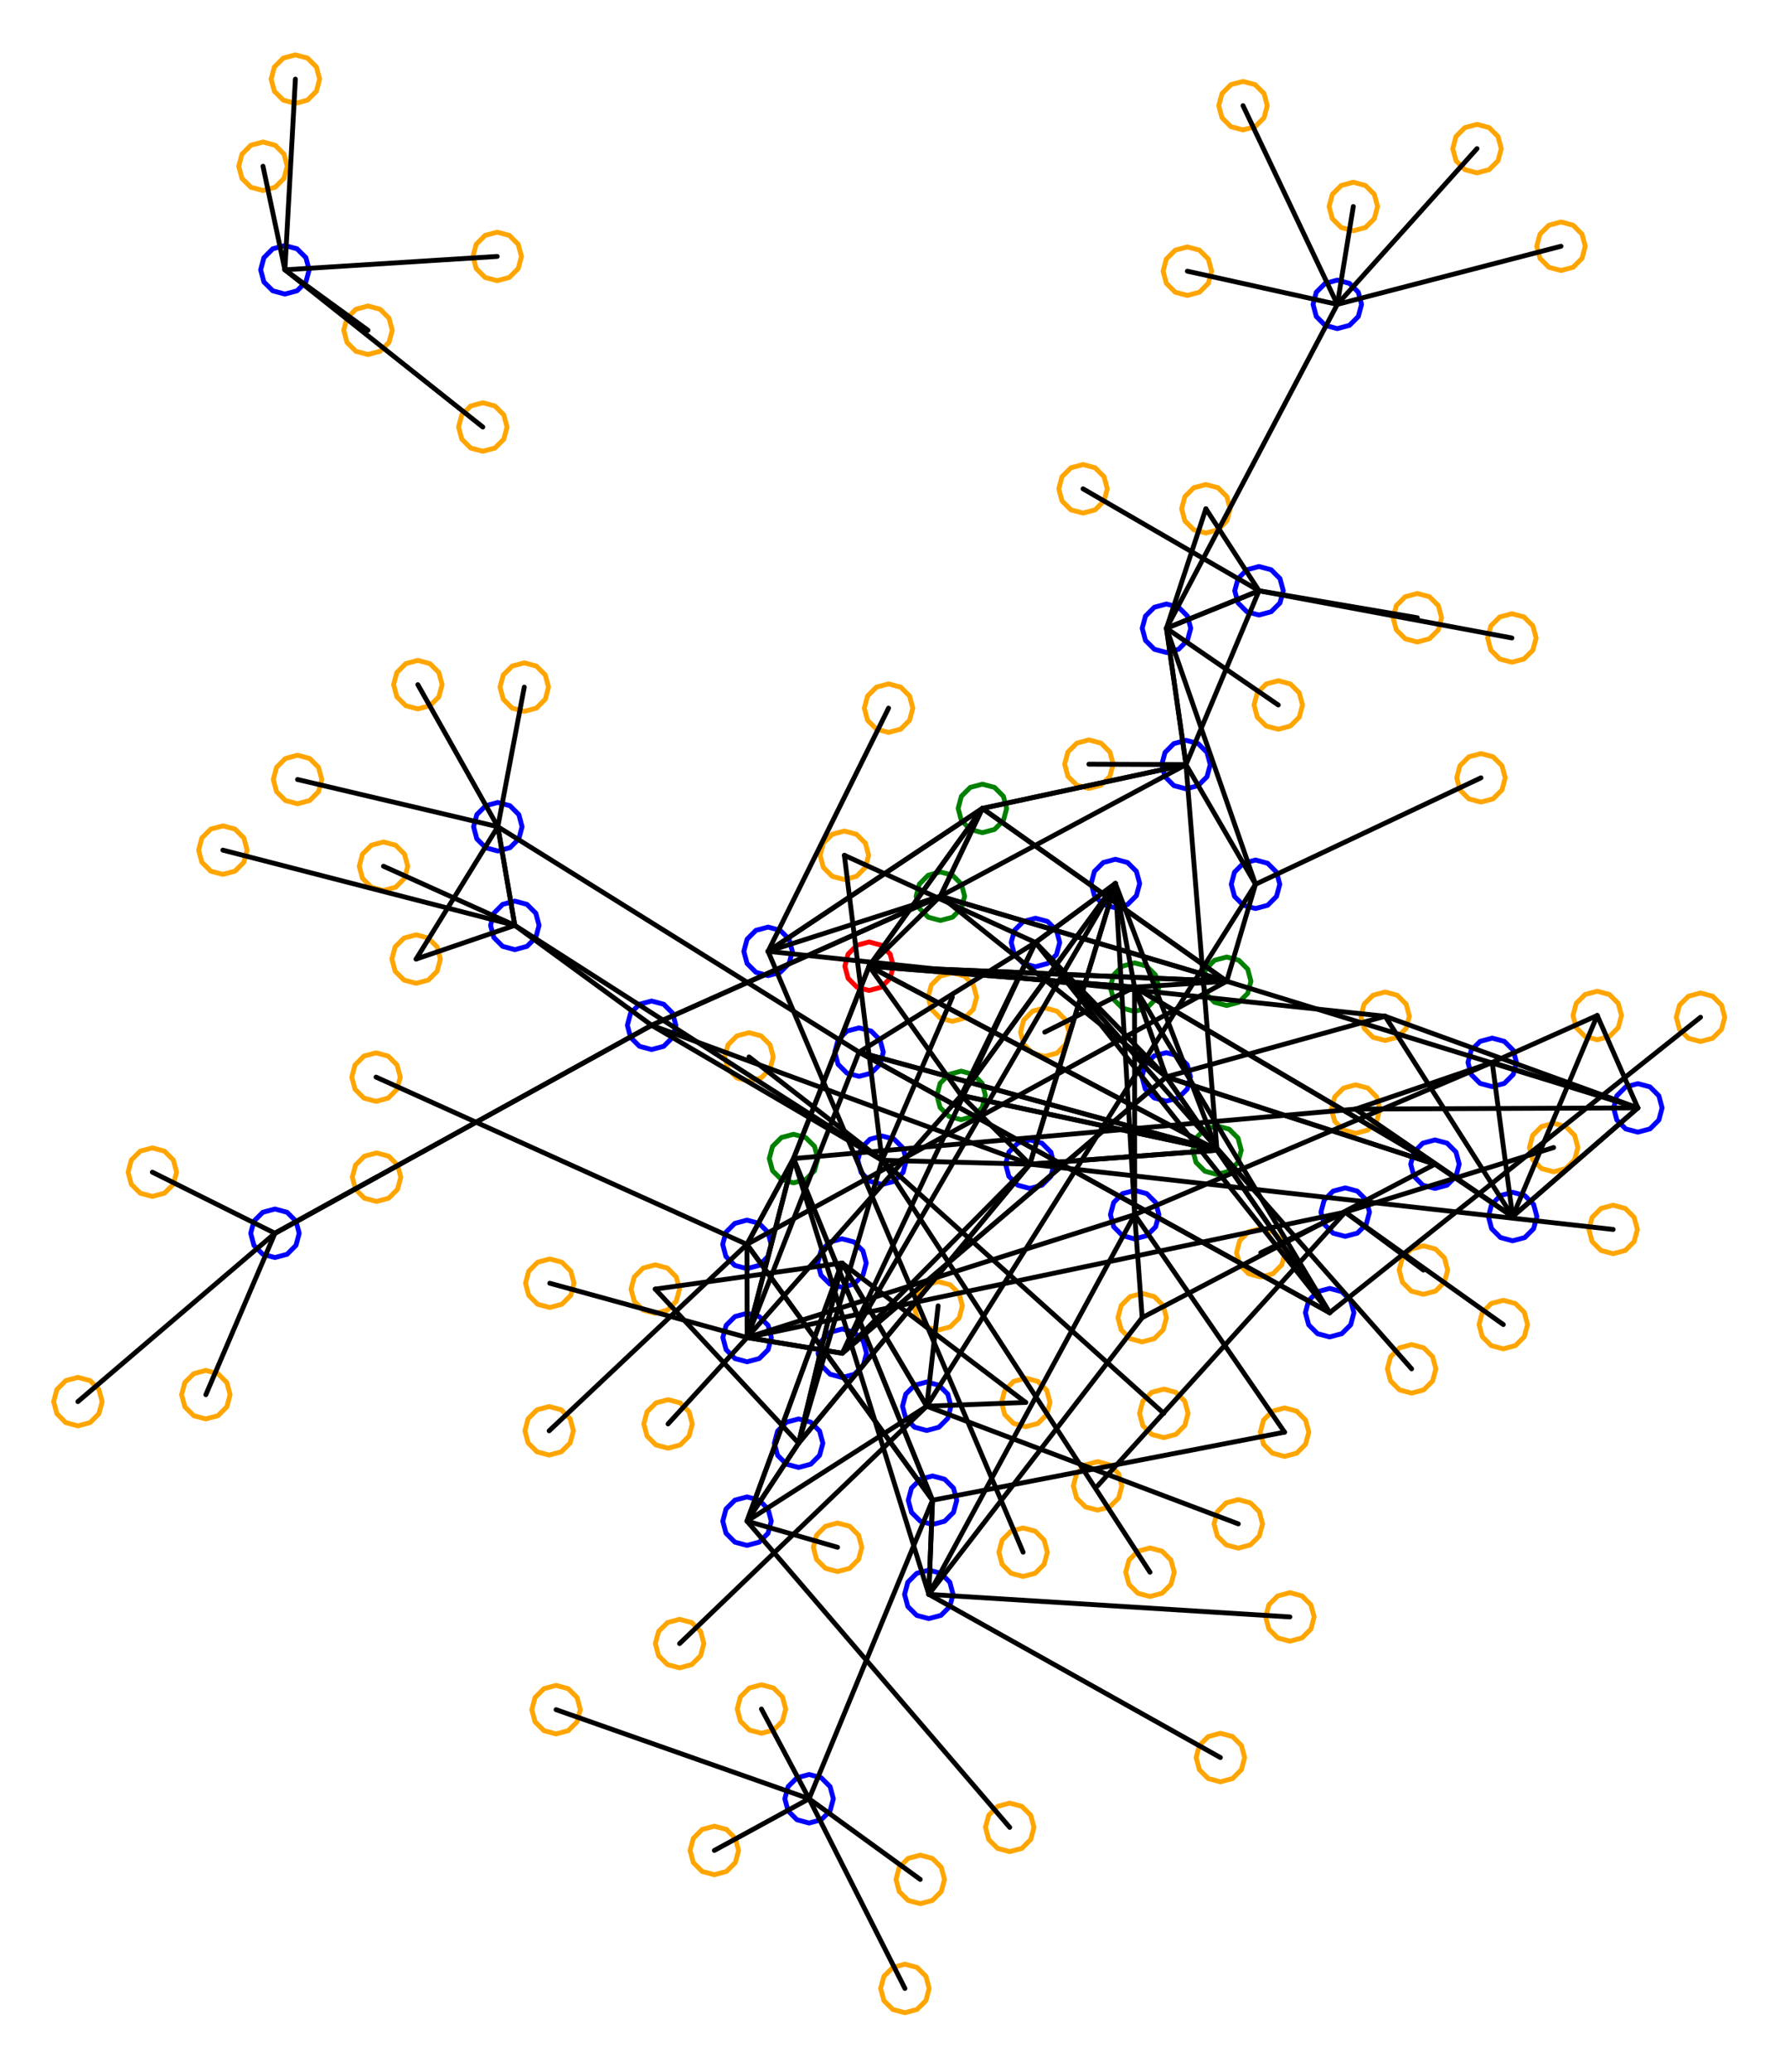 <?xml version="1.0" ?><!DOCTYPE svg  PUBLIC '-//W3C//DTD SVG 1.1//EN'  'http://www.w3.org/Graphics/SVG/1.1/DTD/svg11.dtd'><svg height="427.000" viewBox="-208.000 -233.000 368.000 427.000" width="368.000" xmlns="http://www.w3.org/2000/svg"><line fill="none" stroke="none" stroke-linecap="round" stroke-width="2.0" x1="0.0" x2="0.0" y1="0.0" y2="0.0"/><polygon fill="none" fill-rule="evenodd" points="0.0,0.0 0.0,0.0 0.0,0.0" stroke-linejoin="round"/><line fill="none" stroke="none" stroke-linecap="round" stroke-width="2.0" x1="0.0" x2="0.0" y1="0.0" y2="0.0"/><line fill="none" stroke="none" stroke-linecap="round" stroke-width="2.0" x1="0.0" x2="0.0" y1="0.0" y2="0.0"/><polygon fill="none" fill-rule="evenodd" points="0.0,0.0 0.0,0.0 0.0,0.0" stroke-linejoin="round"/><line fill="none" stroke="none" stroke-linecap="round" stroke-width="2.0" x1="0.0" x2="0.0" y1="0.0" y2="0.0"/><line fill="none" stroke="none" stroke-linecap="round" stroke-width="2.0" x1="0.0" x2="0.0" y1="0.0" y2="0.0"/><polygon fill="none" fill-rule="evenodd" points="0.0,0.0 0.0,0.0 0.0,0.0" stroke-linejoin="round"/><line fill="none" stroke="none" stroke-linecap="round" stroke-width="2.0" x1="0.0" x2="0.0" y1="0.0" y2="0.0"/><line fill="none" stroke="none" stroke-linecap="round" stroke-width="2.0" x1="0.0" x2="0.0" y1="0.0" y2="0.0"/><polygon fill="none" fill-rule="evenodd" points="0.0,0.0 0.0,0.0 0.0,0.0" stroke-linejoin="round"/><line fill="none" stroke="none" stroke-linecap="round" stroke-width="2.0" x1="0.0" x2="0.0" y1="0.0" y2="0.0"/><line fill="none" stroke="none" stroke-linecap="round" stroke-width="2.0" x1="0.0" x2="0.0" y1="0.0" y2="0.0"/><polygon fill="none" fill-rule="evenodd" points="0.0,0.0 0.0,0.0 0.0,0.0" stroke-linejoin="round"/><line fill="none" stroke="none" stroke-linecap="round" stroke-width="2.0" x1="0.0" x2="0.0" y1="0.0" y2="0.0"/><line fill="none" stroke="none" stroke-linecap="round" stroke-width="2.0" x1="0.0" x2="0.0" y1="0.0" y2="0.0"/><polygon fill="none" fill-rule="evenodd" points="0.0,0.0 0.0,0.0 0.0,0.0" stroke-linejoin="round"/><line fill="none" stroke="none" stroke-linecap="round" stroke-width="2.0" x1="0.0" x2="0.0" y1="0.0" y2="0.0"/><line fill="none" stroke="none" stroke-linecap="round" stroke-width="2.0" x1="0.0" x2="0.0" y1="0.0" y2="0.0"/><polygon fill="none" fill-rule="evenodd" points="0.0,0.0 0.0,0.0 0.0,0.0" stroke-linejoin="round"/><line fill="none" stroke="none" stroke-linecap="round" stroke-width="2.0" x1="0.0" x2="0.0" y1="0.0" y2="0.0"/><line fill="none" stroke="none" stroke-linecap="round" stroke-width="2.0" x1="0.0" x2="0.0" y1="0.0" y2="0.0"/><polygon fill="none" fill-rule="evenodd" points="0.0,0.0 0.0,0.0 0.0,0.0" stroke-linejoin="round"/><line fill="none" stroke="none" stroke-linecap="round" stroke-width="2.0" x1="0.0" x2="0.0" y1="0.0" y2="0.0"/><line fill="none" stroke="none" stroke-linecap="round" stroke-width="2.0" x1="0.0" x2="0.0" y1="0.0" y2="0.0"/><polygon fill="none" fill-rule="evenodd" points="0.0,0.0 0.0,0.0 0.0,0.0" stroke-linejoin="round"/><line fill="none" stroke="none" stroke-linecap="round" stroke-width="2.0" x1="0.0" x2="0.0" y1="0.0" y2="0.0"/><line fill="none" stroke="none" stroke-linecap="round" stroke-width="2.0" x1="0.0" x2="0.0" y1="0.0" y2="0.0"/><polygon fill="none" fill-rule="evenodd" points="0.0,0.0 0.0,0.0 0.0,0.0" stroke-linejoin="round"/><line fill="none" stroke="none" stroke-linecap="round" stroke-width="2.0" x1="0.0" x2="0.0" y1="0.0" y2="0.0"/><line fill="none" stroke="none" stroke-linecap="round" stroke-width="2.0" x1="0.0" x2="0.0" y1="0.0" y2="0.0"/><polygon fill="none" fill-rule="evenodd" points="0.0,0.0 0.0,0.0 0.0,0.0" stroke-linejoin="round"/><line fill="none" stroke="none" stroke-linecap="round" stroke-width="2.0" x1="0.0" x2="0.0" y1="0.0" y2="0.0"/><line fill="none" stroke="none" stroke-linecap="round" stroke-width="2.0" x1="0.0" x2="0.0" y1="0.0" y2="0.0"/><polygon fill="none" fill-rule="evenodd" points="0.0,0.0 0.0,0.0 0.0,0.0" stroke-linejoin="round"/><line fill="none" stroke="none" stroke-linecap="round" stroke-width="2.0" x1="0.0" x2="0.0" y1="0.0" y2="0.0"/><line fill="none" stroke="none" stroke-linecap="round" stroke-width="2.0" x1="0.0" x2="0.0" y1="0.0" y2="0.0"/><polygon fill="none" fill-rule="evenodd" points="0.0,0.0 0.0,0.0 0.0,0.0" stroke-linejoin="round"/><line fill="none" stroke="none" stroke-linecap="round" stroke-width="2.0" x1="0.0" x2="0.0" y1="0.0" y2="0.0"/><line fill="none" stroke="none" stroke-linecap="round" stroke-width="2.0" x1="0.0" x2="0.0" y1="0.0" y2="0.0"/><polygon fill="none" fill-rule="evenodd" points="0.0,0.0 0.0,0.0 0.0,0.0" stroke-linejoin="round"/><line fill="none" stroke="none" stroke-linecap="round" stroke-width="2.0" x1="0.0" x2="0.0" y1="0.0" y2="0.0"/><line fill="none" stroke="none" stroke-linecap="round" stroke-width="2.0" x1="0.0" x2="0.0" y1="0.0" y2="0.0"/><polygon fill="none" fill-rule="evenodd" points="0.0,0.0 0.0,0.0 0.0,0.0" stroke-linejoin="round"/><line fill="none" stroke="none" stroke-linecap="round" stroke-width="2.0" x1="0.0" x2="0.0" y1="0.0" y2="0.0"/><line fill="none" stroke="none" stroke-linecap="round" stroke-width="2.0" x1="0.0" x2="0.0" y1="0.0" y2="0.0"/><polygon fill="none" fill-rule="evenodd" points="0.0,0.0 0.0,0.0 0.0,0.0" stroke-linejoin="round"/><line fill="none" stroke="none" stroke-linecap="round" stroke-width="2.0" x1="0.0" x2="0.0" y1="0.0" y2="0.0"/><line fill="none" stroke="none" stroke-linecap="round" stroke-width="2.0" x1="0.0" x2="0.0" y1="0.0" y2="0.0"/><polygon fill="none" fill-rule="evenodd" points="0.0,0.0 0.0,0.0 0.0,0.0" stroke-linejoin="round"/><line fill="none" stroke="none" stroke-linecap="round" stroke-width="2.0" x1="0.0" x2="0.0" y1="0.0" y2="0.0"/><line fill="none" stroke="none" stroke-linecap="round" stroke-width="2.0" x1="0.0" x2="0.0" y1="0.0" y2="0.0"/><polygon fill="none" fill-rule="evenodd" points="0.0,0.0 0.0,0.0 0.0,0.0" stroke-linejoin="round"/><line fill="none" stroke="none" stroke-linecap="round" stroke-width="2.0" x1="0.0" x2="0.0" y1="0.0" y2="0.0"/><line fill="none" stroke="none" stroke-linecap="round" stroke-width="2.0" x1="0.0" x2="0.0" y1="0.0" y2="0.0"/><polygon fill="none" fill-rule="evenodd" points="0.0,0.0 0.0,0.0 0.0,0.0" stroke-linejoin="round"/><line fill="none" stroke="none" stroke-linecap="round" stroke-width="2.0" x1="0.0" x2="0.0" y1="0.0" y2="0.0"/><line fill="none" stroke="none" stroke-linecap="round" stroke-width="2.0" x1="0.0" x2="0.0" y1="0.0" y2="0.0"/><polygon fill="none" fill-rule="evenodd" points="0.0,0.0 0.0,0.0 0.0,0.0" stroke-linejoin="round"/><line fill="none" stroke="none" stroke-linecap="round" stroke-width="2.0" x1="0.0" x2="0.0" y1="0.0" y2="0.0"/><line fill="none" stroke="none" stroke-linecap="round" stroke-width="2.0" x1="0.0" x2="0.0" y1="0.0" y2="0.0"/><polygon fill="none" fill-rule="evenodd" points="0.0,0.0 0.0,0.0 0.0,0.0" stroke-linejoin="round"/><line fill="none" stroke="none" stroke-linecap="round" stroke-width="2.0" x1="0.0" x2="0.0" y1="0.0" y2="0.0"/><line fill="none" stroke="none" stroke-linecap="round" stroke-width="2.0" x1="0.0" x2="0.0" y1="0.0" y2="0.0"/><polygon fill="none" fill-rule="evenodd" points="0.0,0.0 0.0,0.0 0.0,0.0" stroke-linejoin="round"/><line fill="none" stroke="none" stroke-linecap="round" stroke-width="2.0" x1="0.0" x2="0.0" y1="0.0" y2="0.0"/><line fill="none" stroke="none" stroke-linecap="round" stroke-width="2.0" x1="0.0" x2="0.0" y1="0.0" y2="0.0"/><polygon fill="none" fill-rule="evenodd" points="0.0,0.0 0.0,0.0 0.0,0.0" stroke-linejoin="round"/><line fill="none" stroke="none" stroke-linecap="round" stroke-width="2.0" x1="0.0" x2="0.0" y1="0.0" y2="0.0"/><line fill="none" stroke="none" stroke-linecap="round" stroke-width="2.0" x1="0.0" x2="0.0" y1="0.0" y2="0.0"/><polygon fill="none" fill-rule="evenodd" points="0.0,0.0 0.0,0.0 0.0,0.0" stroke-linejoin="round"/><line fill="none" stroke="none" stroke-linecap="round" stroke-width="2.0" x1="0.0" x2="0.0" y1="0.0" y2="0.0"/><line fill="none" stroke="none" stroke-linecap="round" stroke-width="2.0" x1="0.0" x2="0.0" y1="0.0" y2="0.0"/><polygon fill="none" fill-rule="evenodd" points="0.0,0.0 0.0,0.0 0.0,0.0" stroke-linejoin="round"/><line fill="none" stroke="none" stroke-linecap="round" stroke-width="2.0" x1="0.0" x2="0.0" y1="0.0" y2="0.0"/><line fill="none" stroke="none" stroke-linecap="round" stroke-width="2.0" x1="0.0" x2="0.0" y1="0.0" y2="0.0"/><polygon fill="none" fill-rule="evenodd" points="0.0,0.0 0.0,0.0 0.0,0.0" stroke-linejoin="round"/><line fill="none" stroke="none" stroke-linecap="round" stroke-width="2.0" x1="0.0" x2="0.0" y1="0.0" y2="0.0"/><line fill="none" stroke="none" stroke-linecap="round" stroke-width="2.0" x1="0.0" x2="0.0" y1="0.0" y2="0.0"/><polygon fill="none" fill-rule="evenodd" points="0.0,0.0 0.0,0.0 0.0,0.0" stroke-linejoin="round"/><line fill="none" stroke="none" stroke-linecap="round" stroke-width="2.0" x1="0.0" x2="0.0" y1="0.0" y2="0.0"/><line fill="none" stroke="none" stroke-linecap="round" stroke-width="2.0" x1="0.0" x2="0.0" y1="0.0" y2="0.0"/><polygon fill="none" fill-rule="evenodd" points="0.0,0.0 0.0,0.0 0.0,0.0" stroke-linejoin="round"/><line fill="none" stroke="none" stroke-linecap="round" stroke-width="2.0" x1="0.0" x2="0.0" y1="0.0" y2="0.0"/><line fill="none" stroke="none" stroke-linecap="round" stroke-width="2.0" x1="0.0" x2="0.0" y1="0.0" y2="0.0"/><polygon fill="none" fill-rule="evenodd" points="0.0,0.0 0.0,0.0 0.0,0.0" stroke-linejoin="round"/><line fill="none" stroke="none" stroke-linecap="round" stroke-width="2.0" x1="0.0" x2="0.0" y1="0.0" y2="0.0"/><line fill="none" stroke="none" stroke-linecap="round" stroke-width="2.0" x1="0.0" x2="0.0" y1="0.0" y2="0.0"/><polygon fill="none" fill-rule="evenodd" points="0.0,0.0 0.0,0.0 0.0,0.0" stroke-linejoin="round"/><line fill="none" stroke="none" stroke-linecap="round" stroke-width="2.0" x1="0.0" x2="0.0" y1="0.0" y2="0.0"/><line fill="none" stroke="none" stroke-linecap="round" stroke-width="2.0" x1="0.0" x2="0.0" y1="0.0" y2="0.0"/><polygon fill="none" fill-rule="evenodd" points="0.0,0.0 0.0,0.0 0.0,0.0" stroke-linejoin="round"/><line fill="none" stroke="none" stroke-linecap="round" stroke-width="2.0" x1="0.0" x2="0.0" y1="0.0" y2="0.0"/><line fill="none" stroke="none" stroke-linecap="round" stroke-width="2.0" x1="0.0" x2="0.0" y1="0.0" y2="0.0"/><polygon fill="none" fill-rule="evenodd" points="0.0,0.0 0.0,0.0 0.0,0.0" stroke-linejoin="round"/><line fill="none" stroke="none" stroke-linecap="round" stroke-width="2.0" x1="0.0" x2="0.0" y1="0.0" y2="0.0"/><line fill="none" stroke="none" stroke-linecap="round" stroke-width="2.0" x1="0.0" x2="0.0" y1="0.0" y2="0.0"/><polygon fill="none" fill-rule="evenodd" points="0.0,0.0 0.0,0.0 0.0,0.0" stroke-linejoin="round"/><line fill="none" stroke="none" stroke-linecap="round" stroke-width="2.0" x1="0.0" x2="0.0" y1="0.0" y2="0.0"/><line fill="none" stroke="none" stroke-linecap="round" stroke-width="2.0" x1="0.0" x2="0.0" y1="0.0" y2="0.0"/><polygon fill="none" fill-rule="evenodd" points="0.0,0.0 0.0,0.0 0.0,0.0" stroke-linejoin="round"/><line fill="none" stroke="none" stroke-linecap="round" stroke-width="2.0" x1="0.0" x2="0.0" y1="0.0" y2="0.0"/><line fill="none" stroke="none" stroke-linecap="round" stroke-width="2.0" x1="0.0" x2="0.0" y1="0.0" y2="0.0"/><polygon fill="none" fill-rule="evenodd" points="0.0,0.0 0.0,0.0 0.0,0.0" stroke-linejoin="round"/><polyline fill="none" points="-11.661,-22.503 -9.161,-23.173 -7.331,-25.003 -6.661,-27.503 -7.331,-30.003 -9.161,-31.833 -11.661,-32.503 -14.161,-31.833 -15.991,-30.003 -16.661,-27.503 -15.991,-25.003 -14.161,-23.173 -11.661,-22.503" stroke="#ffa500" stroke-linecap="round" stroke-linejoin="round"/><polyline fill="none" points="-122.21,-30.341 -119.71,-31.01 -117.88,-32.841 -117.21,-35.341 -117.88,-37.841 -119.71,-39.671 -122.21,-40.341 -124.71,-39.671 -126.541,-37.841 -127.21,-35.341 -126.541,-32.841 -124.71,-31.01 -122.21,-30.341" stroke="#ffa500" stroke-linecap="round" stroke-linejoin="round"/><polyline fill="none" points="103.847,22.724 106.347,22.054 108.177,20.224 108.847,17.724 108.177,15.224 106.347,13.394 103.847,12.724 101.347,13.394 99.517,15.224 98.847,17.724 99.517,20.224 101.347,22.054 103.847,22.724" stroke="#00f" stroke-linecap="round" stroke-linejoin="round"/><polyline fill="none" points="56.825,67.161 59.325,66.492 61.155,64.661 61.825,62.161 61.155,59.661 59.325,57.831 56.825,57.161 54.325,57.831 52.495,59.661 51.825,62.161 52.495,64.661 54.325,66.492 56.825,67.161" stroke="#ffa500" stroke-linecap="round" stroke-linejoin="round"/><polyline fill="none" points="-147.103,-211.693 -144.603,-212.363 -142.773,-214.193 -142.103,-216.693 -142.773,-219.193 -144.603,-221.023 -147.103,-221.693 -149.603,-221.023 -151.433,-219.193 -152.103,-216.693 -151.433,-214.193 -149.603,-212.363 -147.103,-211.693" stroke="#ffa500" stroke-linecap="round" stroke-linejoin="round"/><polyline fill="none" points="48.264,-206.225 50.764,-206.895 52.594,-208.725 53.264,-211.225 52.594,-213.725 50.764,-215.555 48.264,-216.225 45.764,-215.555 43.934,-213.725 43.264,-211.225 43.934,-208.725 45.764,-206.895 48.264,-206.225" stroke="#ffa500" stroke-linecap="round" stroke-linejoin="round"/><polyline fill="none" points="-101.863,-37.286 -99.363,-37.956 -97.532,-39.786 -96.863,-42.286 -97.532,-44.786 -99.363,-46.617 -101.863,-47.286 -104.363,-46.617 -106.193,-44.786 -106.863,-42.286 -106.193,-39.786 -104.363,-37.956 -101.863,-37.286" stroke="#00f" stroke-linecap="round" stroke-linejoin="round"/><polyline fill="none" points="-162.053,-52.793 -159.553,-53.463 -157.723,-55.293 -157.053,-57.793 -157.723,-60.293 -159.553,-62.124 -162.053,-62.793 -164.553,-62.124 -166.383,-60.293 -167.053,-57.793 -166.383,-55.293 -164.553,-53.463 -162.053,-52.793" stroke="#ffa500" stroke-linecap="round" stroke-linejoin="round"/><polyline fill="none" points="-149.264,-172.394 -146.764,-173.064 -144.934,-174.894 -144.264,-177.394 -144.934,-179.894 -146.764,-181.725 -149.264,-182.394 -151.764,-181.725 -153.594,-179.894 -154.264,-177.394 -153.594,-174.894 -151.764,-173.064 -149.264,-172.394" stroke="#00f" stroke-linecap="round" stroke-linejoin="round"/><polyline fill="none" points="-53.973,47.659 -51.473,46.99 -49.642,45.159 -48.973,42.659 -49.642,40.159 -51.473,38.329 -53.973,37.659 -56.473,38.329 -58.303,40.159 -58.973,42.659 -58.303,45.159 -56.473,46.99 -53.973,47.659" stroke="#00f" stroke-linecap="round" stroke-linejoin="round"/><polyline fill="none" points="103.69,-96.517 106.19,-97.186 108.021,-99.017 108.69,-101.517 108.021,-104.017 106.19,-105.847 103.69,-106.517 101.19,-105.847 99.36,-104.017 98.69,-101.517 99.36,-99.017 101.19,-97.186 103.69,-96.517" stroke="#ffa500" stroke-linecap="round" stroke-linejoin="round"/><polyline fill="none" points="-28.823,-28.869 -26.323,-29.539 -24.493,-31.369 -23.823,-33.869 -24.493,-36.369 -26.323,-38.199 -28.823,-38.869 -31.323,-38.199 -33.153,-36.369 -33.823,-33.869 -33.153,-31.369 -31.323,-29.539 -28.823,-28.869" stroke="#f00" stroke-linecap="round" stroke-linejoin="round"/><polyline fill="none" points="-108.464,-139.992 -105.964,-140.662 -104.134,-142.492 -103.464,-144.992 -104.134,-147.492 -105.964,-149.322 -108.464,-149.992 -110.964,-149.322 -112.794,-147.492 -113.464,-144.992 -112.794,-142.492 -110.964,-140.662 -108.464,-139.992" stroke="#ffa500" stroke-linecap="round" stroke-linejoin="round"/><polyline fill="none" points="96.503,-197.368 99.003,-198.037 100.833,-199.868 101.503,-202.368 100.833,-204.868 99.003,-206.698 96.503,-207.368 94.003,-206.698 92.173,-204.868 91.503,-202.368 92.173,-199.868 94.003,-198.037 96.503,-197.368" stroke="#ffa500" stroke-linecap="round" stroke-linejoin="round"/><polyline fill="none" points="15.28,-127.258 17.78,-127.927 19.61,-129.758 20.28,-132.258 19.61,-134.758 17.78,-136.588 15.28,-137.258 12.78,-136.588 10.949,-134.758 10.28,-132.258 10.949,-129.758 12.78,-127.927 15.28,-127.258" stroke="#ffa500" stroke-linecap="round" stroke-linejoin="round"/><polyline fill="none" points="67.702,-165.271 70.202,-165.941 72.032,-167.771 72.702,-170.271 72.032,-172.771 70.202,-174.601 67.702,-175.271 65.202,-174.601 63.372,-172.771 62.702,-170.271 63.372,-167.771 65.202,-165.941 67.702,-165.271" stroke="#00f" stroke-linecap="round" stroke-linejoin="round"/><polyline fill="none" points="142.583,-18.35 145.083,-19.019 146.913,-20.85 147.583,-23.35 146.913,-25.85 145.083,-27.68 142.583,-28.35 140.083,-27.68 138.253,-25.85 137.583,-23.35 138.253,-20.85 140.083,-19.019 142.583,-18.35" stroke="#ffa500" stroke-linecap="round" stroke-linejoin="round"/><polyline fill="none" points="36.51,-70.421 39.01,-71.091 40.84,-72.921 41.51,-75.421 40.84,-77.921 39.01,-79.751 36.51,-80.421 34.01,-79.751 32.18,-77.921 31.51,-75.421 32.18,-72.921 34.01,-71.091 36.51,-70.421" stroke="#00f" stroke-linecap="round" stroke-linejoin="round"/><polyline fill="none" points="-121.855,-86.895 -119.355,-87.565 -117.525,-89.395 -116.855,-91.895 -117.525,-94.395 -119.355,-96.225 -121.855,-96.895 -124.355,-96.225 -126.185,-94.395 -126.855,-91.895 -126.185,-89.395 -124.355,-87.565 -121.855,-86.895" stroke="#ffa500" stroke-linecap="round" stroke-linejoin="round"/><polyline fill="none" points="83.02,54.113 85.52,53.443 87.35,51.613 88.02,49.113 87.35,46.613 85.52,44.783 83.02,44.113 80.52,44.783 78.69,46.613 78.02,49.113 78.69,51.613 80.52,53.443 83.02,54.113" stroke="#ffa500" stroke-linecap="round" stroke-linejoin="round"/><polyline fill="none" points="-53.991,85.499 -51.491,84.829 -49.66,82.999 -48.991,80.499 -49.66,77.999 -51.491,76.169 -53.991,75.499 -56.491,76.169 -58.321,77.999 -58.991,80.499 -58.321,82.999 -56.491,84.829 -53.991,85.499" stroke="#00f" stroke-linecap="round" stroke-linejoin="round"/><polyline fill="none" points="21.956,-45.91 24.456,-46.58 26.286,-48.41 26.956,-50.91 26.286,-53.41 24.456,-55.241 21.956,-55.91 19.456,-55.241 17.626,-53.41 16.956,-50.91 17.626,-48.41 19.456,-46.58 21.956,-45.91" stroke="#00f" stroke-linecap="round" stroke-linejoin="round"/><polyline fill="none" points="-49.651,-31.932 -47.151,-32.602 -45.321,-34.432 -44.651,-36.932 -45.321,-39.432 -47.151,-41.262 -49.651,-41.932 -52.151,-41.262 -53.981,-39.432 -54.651,-36.932 -53.981,-34.432 -52.151,-32.602 -49.651,-31.932" stroke="#00f" stroke-linecap="round" stroke-linejoin="round"/><polyline fill="none" points="113.821,-177.249 116.321,-177.919 118.151,-179.749 118.821,-182.249 118.151,-184.749 116.321,-186.579 113.821,-187.249 111.321,-186.579 109.491,-184.749 108.821,-182.249 109.491,-179.749 111.321,-177.919 113.821,-177.249" stroke="#ffa500" stroke-linecap="round" stroke-linejoin="round"/><polyline fill="none" points="-94.66,36.467 -92.16,35.798 -90.33,33.967 -89.66,31.467 -90.33,28.967 -92.16,27.137 -94.66,26.467 -97.16,27.137 -98.99,28.967 -99.66,31.467 -98.99,33.967 -97.16,35.798 -94.66,36.467" stroke="#ffa500" stroke-linecap="round" stroke-linejoin="round"/><polyline fill="none" points="66.127,42.537 68.627,41.867 70.457,40.037 71.127,37.537 70.457,35.037 68.627,33.207 66.127,32.537 63.627,33.207 61.797,35.037 61.127,37.537 61.797,40.037 63.627,41.867 66.127,42.537" stroke="#00f" stroke-linecap="round" stroke-linejoin="round"/><polyline fill="none" points="32.482,-98.52 34.982,-99.19 36.812,-101.02 37.482,-103.52 36.812,-106.02 34.982,-107.85 32.482,-108.52 29.982,-107.85 28.152,-106.02 27.482,-103.52 28.152,-101.02 29.982,-99.19 32.482,-98.52" stroke="#00f" stroke-linecap="round" stroke-linejoin="round"/><polyline fill="none" points="84.199,-100.687 86.699,-101.357 88.53,-103.187 89.199,-105.687 88.53,-108.187 86.699,-110.017 84.199,-110.687 81.699,-110.017 79.869,-108.187 79.199,-105.687 79.869,-103.187 81.699,-101.357 84.199,-100.687" stroke="#ffa500" stroke-linecap="round" stroke-linejoin="round"/><polyline fill="none" points="129.662,0.331 132.162,-0.339 133.992,-2.169 134.662,-4.669 133.992,-7.169 132.162,-8.999 129.662,-9.669 127.162,-8.999 125.332,-7.169 124.662,-4.669 125.332,-2.169 127.162,-0.339 129.662,0.331" stroke="#00f" stroke-linecap="round" stroke-linejoin="round"/><polyline fill="none" points="121.29,-18.711 123.79,-19.381 125.62,-21.211 126.29,-23.711 125.62,-26.211 123.79,-28.041 121.29,-28.711 118.79,-28.041 116.959,-26.211 116.29,-23.711 116.959,-21.211 118.79,-19.381 121.29,-18.711" stroke="#ffa500" stroke-linecap="round" stroke-linejoin="round"/><polyline fill="none" points="-44.4,10.772 -41.9,10.102 -40.07,8.272 -39.4,5.772 -40.07,3.272 -41.9,1.442 -44.4,0.772 -46.9,1.442 -48.73,3.272 -49.4,5.772 -48.73,8.272 -46.9,10.102 -44.4,10.772" stroke="#008000" stroke-linecap="round" stroke-linejoin="round"/><polyline fill="none" points="-33.92,-51.726 -31.42,-52.396 -29.589,-54.226 -28.92,-56.726 -29.589,-59.226 -31.42,-61.056 -33.92,-61.726 -36.42,-61.056 -38.25,-59.226 -38.92,-56.726 -38.25,-54.226 -36.42,-52.396 -33.92,-51.726" stroke="#ffa500" stroke-linecap="round" stroke-linejoin="round"/><polyline fill="none" points="-43.359,69.431 -40.859,68.761 -39.029,66.931 -38.359,64.431 -39.029,61.931 -40.859,60.101 -43.359,59.431 -45.859,60.101 -47.689,61.931 -48.359,64.431 -47.689,66.931 -45.859,68.761 -43.359,69.431" stroke="#00f" stroke-linecap="round" stroke-linejoin="round"/><polyline fill="none" points="-73.664,-16.696 -71.164,-17.366 -69.334,-19.196 -68.664,-21.696 -69.334,-24.196 -71.164,-26.026 -73.664,-26.696 -76.164,-26.026 -77.994,-24.196 -78.664,-21.696 -77.994,-19.196 -76.164,-17.366 -73.664,-16.696" stroke="#00f" stroke-linecap="round" stroke-linejoin="round"/><polyline fill="none" points="112.304,8.501 114.804,7.831 116.635,6.001 117.304,3.501 116.635,1.001 114.804,-0.829 112.304,-1.499 109.804,-0.829 107.974,1.001 107.304,3.501 107.974,6.001 109.804,7.831 112.304,8.501" stroke="#ffa500" stroke-linecap="round" stroke-linejoin="round"/><polyline fill="none" points="87.834,11.93 90.334,11.26 92.164,9.43 92.834,6.93 92.164,4.43 90.334,2.6 87.834,1.93 85.334,2.6 83.504,4.43 82.834,6.93 83.504,9.43 85.334,11.26 87.834,11.93" stroke="#00f" stroke-linecap="round" stroke-linejoin="round"/><polyline fill="none" points="-30.895,-11.164 -28.395,-11.834 -26.565,-13.664 -25.895,-16.164 -26.565,-18.664 -28.395,-20.494 -30.895,-21.164 -33.395,-20.494 -35.225,-18.664 -35.895,-16.164 -35.225,-13.664 -33.395,-11.834 -30.895,-11.164" stroke="#00f" stroke-linecap="round" stroke-linejoin="round"/><polyline fill="none" points="-34.355,50.898 -31.855,50.228 -30.025,48.398 -29.355,45.898 -30.025,43.398 -31.855,41.568 -34.355,40.898 -36.855,41.568 -38.685,43.398 -39.355,45.898 -38.685,48.398 -36.855,50.228 -34.355,50.898" stroke="#00f" stroke-linecap="round" stroke-linejoin="round"/><polyline fill="none" points="97.32,-67.693 99.82,-68.363 101.65,-70.193 102.32,-72.693 101.65,-75.193 99.82,-77.023 97.32,-77.693 94.82,-77.023 92.99,-75.193 92.32,-72.693 92.99,-70.193 94.82,-68.363 97.32,-67.693" stroke="#ffa500" stroke-linecap="round" stroke-linejoin="round"/><polyline fill="none" points="124.569,25.382 127.069,24.712 128.899,22.882 129.569,20.382 128.899,17.882 127.069,16.052 124.569,15.382 122.069,16.052 120.239,17.882 119.569,20.382 120.239,22.882 122.069,24.712 124.569,25.382" stroke="#ffa500" stroke-linecap="round" stroke-linejoin="round"/><polyline fill="none" points="-9.849,-2.242 -7.349,-2.912 -5.519,-4.742 -4.849,-7.242 -5.519,-9.742 -7.349,-11.572 -9.849,-12.242 -12.349,-11.572 -14.179,-9.742 -14.849,-7.242 -14.179,-4.742 -12.349,-2.912 -9.849,-2.242" stroke="#008000" stroke-linecap="round" stroke-linejoin="round"/><polyline fill="none" points="-21.441,181.808 -18.941,181.138 -17.111,179.308 -16.441,176.808 -17.111,174.308 -18.941,172.478 -21.441,171.808 -23.941,172.478 -25.771,174.308 -26.441,176.808 -25.771,179.308 -23.941,181.138 -21.441,181.808" stroke="#ffa500" stroke-linecap="round" stroke-linejoin="round"/><polyline fill="none" points="43.598,134.222 46.098,133.552 47.928,131.722 48.598,129.222 47.928,126.722 46.098,124.892 43.598,124.222 41.098,124.892 39.268,126.722 38.598,129.222 39.268,131.722 41.098,133.552 43.598,134.222" stroke="#ffa500" stroke-linecap="round" stroke-linejoin="round"/><polyline fill="none" points="25.899,-24.555 28.399,-25.225 30.229,-27.055 30.899,-29.555 30.229,-32.055 28.399,-33.885 25.899,-34.555 23.399,-33.885 21.569,-32.055 20.899,-29.555 21.569,-27.055 23.399,-25.225 25.899,-24.555" stroke="#008000" stroke-linecap="round" stroke-linejoin="round"/><polyline fill="none" points="-93.359,124.352 -90.859,123.682 -89.028,121.852 -88.359,119.352 -89.028,116.852 -90.859,115.022 -93.359,114.352 -95.859,115.022 -97.689,116.852 -98.359,119.352 -97.689,121.852 -95.859,123.682 -93.359,124.352" stroke="#ffa500" stroke-linecap="round" stroke-linejoin="round"/><polyline fill="none" points="-16.514,100.589 -14.014,99.919 -12.184,98.089 -11.514,95.589 -12.184,93.089 -14.014,91.259 -16.514,90.589 -19.014,91.259 -20.844,93.089 -21.514,95.589 -20.844,98.089 -19.014,99.919 -16.514,100.589" stroke="#00f" stroke-linecap="round" stroke-linejoin="round"/><polyline fill="none" points="31.932,63.289 34.432,62.619 36.262,60.789 36.932,58.289 36.262,55.789 34.432,53.959 31.932,53.289 29.432,53.959 27.602,55.789 26.932,58.289 27.602,60.789 29.432,62.619 31.932,63.289" stroke="#ffa500" stroke-linecap="round" stroke-linejoin="round"/><polyline fill="none" points="-130.372,14.614 -127.872,13.945 -126.042,12.114 -125.372,9.614 -126.042,7.114 -127.872,5.284 -130.372,4.614 -132.872,5.284 -134.703,7.114 -135.372,9.614 -134.703,12.114 -132.872,13.945 -130.372,14.614" stroke="#ffa500" stroke-linecap="round" stroke-linejoin="round"/><polyline fill="none" points="0.167,148.611 2.667,147.941 4.497,146.111 5.167,143.611 4.497,141.111 2.667,139.281 0.167,138.611 -2.333,139.281 -4.164,141.111 -4.833,143.611 -4.164,146.111 -2.333,147.941 0.167,148.611" stroke="#ffa500" stroke-linecap="round" stroke-linejoin="round"/><polyline fill="none" points="-24.813,-82.056 -22.313,-82.725 -20.483,-84.556 -19.813,-87.056 -20.483,-89.556 -22.313,-91.386 -24.813,-92.056 -27.313,-91.386 -29.143,-89.556 -29.813,-87.056 -29.143,-84.556 -27.313,-82.725 -24.813,-82.056" stroke="#ffa500" stroke-linecap="round" stroke-linejoin="round"/><polyline fill="none" points="4.317,11.933 6.817,11.263 8.647,9.433 9.317,6.933 8.647,4.433 6.817,2.603 4.317,1.933 1.817,2.603 -0.013,4.433 -0.683,6.933 -0.013,9.433 1.817,11.263 4.317,11.933" stroke="#00f" stroke-linecap="round" stroke-linejoin="round"/><polyline fill="none" points="44.898,-25.767 47.398,-26.436 49.228,-28.267 49.898,-30.767 49.228,-33.267 47.398,-35.097 44.898,-35.767 42.398,-35.097 40.568,-33.267 39.898,-30.767 40.568,-28.267 42.398,-26.436 44.898,-25.767" stroke="#008000" stroke-linecap="round" stroke-linejoin="round"/><polyline fill="none" points="-26.147,11.12 -23.647,10.45 -21.817,8.62 -21.147,6.12 -21.817,3.62 -23.647,1.79 -26.147,1.12 -28.647,1.79 -30.478,3.62 -31.147,6.12 -30.478,8.62 -28.647,10.45 -26.147,11.12" stroke="#00f" stroke-linecap="round" stroke-linejoin="round"/><polyline fill="none" points="69.332,21.816 71.832,21.146 73.662,19.316 74.332,16.816 73.662,14.316 71.832,12.486 69.332,11.816 66.832,12.486 65.001,14.316 64.332,16.816 65.001,19.316 66.832,21.146 69.332,21.816" stroke="#00f" stroke-linecap="round" stroke-linejoin="round"/><polyline fill="none" points="101.925,44.984 104.425,44.315 106.255,42.484 106.925,39.984 106.255,37.484 104.425,35.654 101.925,34.984 99.425,35.654 97.595,37.484 96.925,39.984 97.595,42.484 99.425,44.315 101.925,44.984" stroke="#ffa500" stroke-linecap="round" stroke-linejoin="round"/><polyline fill="none" points="57.925,105.239 60.425,104.569 62.256,102.739 62.925,100.239 62.256,97.739 60.425,95.909 57.925,95.239 55.425,95.909 53.595,97.739 52.925,100.239 53.595,102.739 55.425,104.569 57.925,105.239" stroke="#ffa500" stroke-linecap="round" stroke-linejoin="round"/><polyline fill="none" points="42.901,9.048 45.401,8.378 47.231,6.548 47.901,4.048 47.231,1.548 45.401,-0.283 42.901,-0.952 40.401,-0.283 38.571,1.548 37.901,4.048 38.571,6.548 40.401,8.378 42.901,9.048" stroke="#008000" stroke-linecap="round" stroke-linejoin="round"/><polyline fill="none" points="-15.754,81.187 -13.254,80.517 -11.424,78.687 -10.754,76.187 -11.424,73.687 -13.254,71.857 -15.754,71.187 -18.254,71.857 -20.084,73.687 -20.754,76.187 -20.084,78.687 -18.254,80.517 -15.754,81.187" stroke="#00f" stroke-linecap="round" stroke-linejoin="round"/><polyline fill="none" points="50.841,-45.756 53.341,-46.426 55.171,-48.256 55.841,-50.756 55.171,-53.256 53.341,-55.086 50.841,-55.756 48.341,-55.086 46.511,-53.256 45.841,-50.756 46.511,-48.256 48.341,-46.426 50.841,-45.756" stroke="#00f" stroke-linecap="round" stroke-linejoin="round"/><polyline fill="none" points="-34.417,32.304 -31.917,31.635 -30.087,29.804 -29.417,27.304 -30.087,24.804 -31.917,22.974 -34.417,22.304 -36.917,22.974 -38.747,24.804 -39.417,27.304 -38.747,29.804 -36.917,31.635 -34.417,32.304" stroke="#00f" stroke-linecap="round" stroke-linejoin="round"/><polyline fill="none" points="-99.914,-86.391 -97.414,-87.061 -95.584,-88.891 -94.914,-91.391 -95.584,-93.891 -97.414,-95.722 -99.914,-96.391 -102.414,-95.722 -104.244,-93.891 -104.914,-91.391 -104.244,-88.891 -102.414,-87.061 -99.914,-86.391" stroke="#ffa500" stroke-linecap="round" stroke-linejoin="round"/><polyline fill="none" points="-60.731,153.368 -58.231,152.698 -56.401,150.868 -55.731,148.368 -56.401,145.868 -58.231,144.038 -60.731,143.368 -63.231,144.038 -65.061,145.868 -65.731,148.368 -65.061,150.868 -63.231,152.698 -60.731,153.368" stroke="#ffa500" stroke-linecap="round" stroke-linejoin="round"/><polyline fill="none" points="47.289,86.063 49.789,85.393 51.62,83.563 52.289,81.063 51.62,78.563 49.789,76.732 47.289,76.063 44.789,76.732 42.959,78.563 42.289,81.063 42.959,83.563 44.789,85.393 47.289,86.063" stroke="#ffa500" stroke-linecap="round" stroke-linejoin="round"/><polyline fill="none" points="-72.91,37.675 -70.41,37.005 -68.58,35.175 -67.91,32.675 -68.58,30.175 -70.41,28.345 -72.91,27.675 -75.41,28.345 -77.24,30.175 -77.91,32.675 -77.24,35.175 -75.41,37.005 -72.91,37.675" stroke="#ffa500" stroke-linecap="round" stroke-linejoin="round"/><polyline fill="none" points="-146.658,-67.348 -144.158,-68.018 -142.328,-69.848 -141.658,-72.348 -142.328,-74.848 -144.158,-76.678 -146.658,-77.348 -149.158,-76.678 -150.988,-74.848 -151.658,-72.348 -150.988,-69.848 -149.158,-68.018 -146.658,-67.348" stroke="#ffa500" stroke-linecap="round" stroke-linejoin="round"/><polyline fill="none" points="-130.476,-6.015 -127.976,-6.685 -126.146,-8.515 -125.476,-11.015 -126.146,-13.515 -127.976,-15.345 -130.476,-16.015 -132.976,-15.345 -134.806,-13.515 -135.476,-11.015 -134.806,-8.515 -132.976,-6.685 -130.476,-6.015" stroke="#ffa500" stroke-linecap="round" stroke-linejoin="round"/><polyline fill="none" points="-105.495,-175.15 -102.995,-175.82 -101.165,-177.65 -100.495,-180.15 -101.165,-182.65 -102.995,-184.481 -105.495,-185.15 -107.995,-184.481 -109.825,-182.65 -110.495,-180.15 -109.825,-177.65 -107.995,-175.82 -105.495,-175.15" stroke="#ffa500" stroke-linecap="round" stroke-linejoin="round"/><polyline fill="none" points="-67.891,110.733 -65.391,110.063 -63.561,108.233 -62.891,105.733 -63.561,103.233 -65.391,101.403 -67.891,100.733 -70.391,101.403 -72.222,103.233 -72.891,105.733 -72.222,108.233 -70.391,110.063 -67.891,110.733" stroke="#ffa500" stroke-linecap="round" stroke-linejoin="round"/><polyline fill="none" points="2.929,91.903 5.429,91.233 7.259,89.403 7.929,86.903 7.259,84.403 5.429,82.572 2.929,81.903 0.429,82.572 -1.402,84.403 -2.071,86.903 -1.402,89.403 0.429,91.233 2.929,91.903" stroke="#ffa500" stroke-linecap="round" stroke-linejoin="round"/><polyline fill="none" points="-153.782,-193.737 -151.282,-194.407 -149.452,-196.237 -148.782,-198.737 -149.452,-201.237 -151.282,-203.067 -153.782,-203.737 -156.282,-203.067 -158.112,-201.237 -158.782,-198.737 -158.112,-196.237 -156.282,-194.407 -153.782,-193.737" stroke="#ffa500" stroke-linecap="round" stroke-linejoin="round"/><polyline fill="none" points="-191.941,60.864 -189.441,60.194 -187.611,58.364 -186.941,55.864 -187.611,53.364 -189.441,51.534 -191.941,50.864 -194.441,51.534 -196.271,53.364 -196.941,55.864 -196.271,58.364 -194.441,60.194 -191.941,60.864" stroke="#ffa500" stroke-linecap="round" stroke-linejoin="round"/><polyline fill="none" points="-5.468,-61.391 -2.968,-62.061 -1.138,-63.891 -0.468,-66.391 -1.138,-68.891 -2.968,-70.722 -5.468,-71.391 -7.968,-70.722 -9.798,-68.891 -10.468,-66.391 -9.798,-63.891 -7.968,-62.061 -5.468,-61.391" stroke="#008000" stroke-linecap="round" stroke-linejoin="round"/><polyline fill="none" points="-18.281,159.337 -15.781,158.667 -13.951,156.837 -13.281,154.337 -13.951,151.837 -15.781,150.007 -18.281,149.337 -20.781,150.007 -22.611,151.837 -23.281,154.337 -22.611,156.837 -20.781,158.667 -18.281,159.337" stroke="#ffa500" stroke-linecap="round" stroke-linejoin="round"/><polyline fill="none" points="-14.131,-43.295 -11.631,-43.965 -9.801,-45.795 -9.131,-48.295 -9.801,-50.795 -11.631,-52.625 -14.131,-53.295 -16.631,-52.625 -18.461,-50.795 -19.131,-48.295 -18.461,-45.795 -16.631,-43.965 -14.131,-43.295" stroke="#008000" stroke-linecap="round" stroke-linejoin="round"/><polyline fill="none" points="36.785,-172.111 39.285,-172.781 41.115,-174.611 41.785,-177.111 41.115,-179.611 39.285,-181.441 36.785,-182.111 34.285,-181.441 32.455,-179.611 31.785,-177.111 32.455,-174.611 34.285,-172.781 36.785,-172.111" stroke="#ffa500" stroke-linecap="round" stroke-linejoin="round"/><polyline fill="none" points="29.083,96.028 31.583,95.358 33.413,93.528 34.083,91.028 33.413,88.528 31.583,86.698 29.083,86.028 26.583,86.698 24.753,88.528 24.083,91.028 24.753,93.528 26.583,95.358 29.083,96.028" stroke="#ffa500" stroke-linecap="round" stroke-linejoin="round"/><polyline fill="none" points="-176.592,13.576 -174.092,12.906 -172.261,11.076 -171.592,8.576 -172.261,6.076 -174.092,4.246 -176.592,3.576 -179.092,4.246 -180.922,6.076 -181.592,8.576 -180.922,11.076 -179.092,12.906 -176.592,13.576" stroke="#ffa500" stroke-linecap="round" stroke-linejoin="round"/><polyline fill="none" points="5.473,-33.761 7.973,-34.431 9.803,-36.261 10.473,-38.761 9.803,-41.261 7.973,-43.091 5.473,-43.761 2.973,-43.091 1.143,-41.261 0.473,-38.761 1.143,-36.261 2.973,-34.431 5.473,-33.761" stroke="#00f" stroke-linecap="round" stroke-linejoin="round"/><polyline fill="none" points="27.475,43.558 29.975,42.888 31.805,41.058 32.475,38.558 31.805,36.058 29.975,34.228 27.475,33.558 24.975,34.228 23.145,36.058 22.475,38.558 23.145,41.058 24.975,42.888 27.475,43.558" stroke="#ffa500" stroke-linecap="round" stroke-linejoin="round"/><polyline fill="none" points="25.927,22.332 28.427,21.662 30.257,19.832 30.927,17.332 30.257,14.832 28.427,13.002 25.927,12.332 23.427,13.002 21.597,14.832 20.927,17.332 21.597,19.832 23.427,21.662 25.927,22.332" stroke="#00f" stroke-linecap="round" stroke-linejoin="round"/><polyline fill="none" points="-165.561,59.436 -163.061,58.766 -161.231,56.936 -160.561,54.436 -161.231,51.936 -163.061,50.106 -165.561,49.436 -168.061,50.106 -169.892,51.936 -170.561,54.436 -169.892,56.936 -168.061,58.766 -165.561,59.436" stroke="#ffa500" stroke-linecap="round" stroke-linejoin="round"/><polyline fill="none" points="77.561,-18.556 80.061,-19.226 81.892,-21.056 82.561,-23.556 81.892,-26.056 80.061,-27.886 77.561,-28.556 75.061,-27.886 73.231,-26.056 72.561,-23.556 73.231,-21.056 75.061,-19.226 77.561,-18.556" stroke="#ffa500" stroke-linecap="round" stroke-linejoin="round"/><polyline fill="none" points="-70.273,65.463 -67.773,64.793 -65.943,62.963 -65.273,60.463 -65.943,57.963 -67.773,56.132 -70.273,55.463 -72.773,56.132 -74.603,57.963 -75.273,60.463 -74.603,62.963 -72.773,64.793 -70.273,65.463" stroke="#ffa500" stroke-linecap="round" stroke-linejoin="round"/><polyline fill="none" points="40.609,-123.145 43.109,-123.815 44.939,-125.645 45.609,-128.145 44.939,-130.645 43.109,-132.475 40.609,-133.145 38.109,-132.475 36.279,-130.645 35.609,-128.145 36.279,-125.645 38.109,-123.815 40.609,-123.145" stroke="#ffa500" stroke-linecap="round" stroke-linejoin="round"/><polyline fill="none" points="-128.94,-49.476 -126.44,-50.145 -124.61,-51.976 -123.94,-54.476 -124.61,-56.976 -126.44,-58.806 -128.94,-59.476 -131.44,-58.806 -133.27,-56.976 -133.94,-54.476 -133.27,-51.976 -131.44,-50.145 -128.94,-49.476" stroke="#ffa500" stroke-linecap="round" stroke-linejoin="round"/><polyline fill="none" points="-94.786,66.882 -92.286,66.213 -90.456,64.382 -89.786,61.882 -90.456,59.382 -92.286,57.552 -94.786,56.882 -97.286,57.552 -99.116,59.382 -99.786,61.882 -99.116,64.382 -97.286,66.213 -94.786,66.882" stroke="#ffa500" stroke-linecap="round" stroke-linejoin="round"/><polyline fill="none" points="55.531,-82.705 58.031,-83.375 59.861,-85.205 60.531,-87.705 59.861,-90.205 58.031,-92.035 55.531,-92.705 53.031,-92.035 51.201,-90.205 50.531,-87.705 51.201,-85.205 53.031,-83.375 55.531,-82.705" stroke="#ffa500" stroke-linecap="round" stroke-linejoin="round"/><polyline fill="none" points="-105.366,-57.616 -102.866,-58.286 -101.036,-60.116 -100.366,-62.616 -101.036,-65.116 -102.866,-66.947 -105.366,-67.616 -107.866,-66.947 -109.696,-65.116 -110.366,-62.616 -109.696,-60.116 -107.866,-58.286 -105.366,-57.616" stroke="#00f" stroke-linecap="round" stroke-linejoin="round"/><polyline fill="none" points="-132.133,-159.935 -129.633,-160.605 -127.802,-162.435 -127.133,-164.935 -127.802,-167.435 -129.633,-169.265 -132.133,-169.935 -134.633,-169.265 -136.463,-167.435 -137.133,-164.935 -136.463,-162.435 -134.633,-160.605 -132.133,-159.935" stroke="#ffa500" stroke-linecap="round" stroke-linejoin="round"/><polyline fill="none" points="99.638,-9.047 102.138,-9.716 103.968,-11.547 104.638,-14.047 103.968,-16.547 102.138,-18.377 99.638,-19.047 97.138,-18.377 95.308,-16.547 94.638,-14.047 95.308,-11.547 97.138,-9.716 99.638,-9.047" stroke="#00f" stroke-linecap="round" stroke-linejoin="round"/><polyline fill="none" points="-54.01,28.462 -51.51,27.792 -49.68,25.962 -49.01,23.462 -49.68,20.962 -51.51,19.132 -54.01,18.462 -56.51,19.132 -58.34,20.962 -59.01,23.462 -58.34,25.962 -56.51,27.792 -54.01,28.462" stroke="#00f" stroke-linecap="round" stroke-linejoin="round"/><polyline fill="none" points="32.435,-6.06 34.935,-6.73 36.765,-8.56 37.435,-11.06 36.765,-13.56 34.935,-15.39 32.435,-16.06 29.935,-15.39 28.105,-13.56 27.435,-11.06 28.105,-8.56 29.935,-6.73 32.435,-6.06" stroke="#00f" stroke-linecap="round" stroke-linejoin="round"/><polyline fill="none" points="-16.939,61.815 -14.439,61.145 -12.609,59.315 -11.939,56.815 -12.609,54.315 -14.439,52.485 -16.939,51.815 -19.439,52.485 -21.269,54.315 -21.939,56.815 -21.269,59.315 -19.439,61.145 -16.939,61.815" stroke="#00f" stroke-linecap="round" stroke-linejoin="round"/><polyline fill="none" points="7.384,-15.278 9.884,-15.948 11.714,-17.778 12.384,-20.278 11.714,-22.778 9.884,-24.609 7.384,-25.278 4.884,-24.609 3.053,-22.778 2.384,-20.278 3.053,-17.778 4.884,-15.948 7.384,-15.278" stroke="#ffa500" stroke-linecap="round" stroke-linejoin="round"/><polyline fill="none" points="18.284,78.233 20.784,77.563 22.614,75.733 23.284,73.233 22.614,70.733 20.784,68.903 18.284,68.233 15.784,68.903 13.954,70.733 13.284,73.233 13.954,75.733 15.784,77.563 18.284,78.233" stroke="#ffa500" stroke-linecap="round" stroke-linejoin="round"/><polyline fill="none" points="85.452,33.756 87.952,33.086 89.783,31.256 90.452,28.756 89.783,26.256 87.952,24.426 85.452,23.756 82.952,24.426 81.122,26.256 80.452,28.756 81.122,31.256 82.952,33.086 85.452,33.756" stroke="#ffa500" stroke-linecap="round" stroke-linejoin="round"/><polyline fill="none" points="3.468,61.034 5.968,60.364 7.798,58.534 8.468,56.034 7.798,53.534 5.968,51.704 3.468,51.034 0.968,51.704 -0.862,53.534 -1.532,56.034 -0.862,58.534 0.968,60.364 3.468,61.034" stroke="#ffa500" stroke-linecap="round" stroke-linejoin="round"/><polyline fill="none" points="71.487,0.575 73.987,-0.095 75.817,-1.925 76.487,-4.425 75.817,-6.925 73.987,-8.755 71.487,-9.425 68.987,-8.755 67.157,-6.925 66.487,-4.425 67.157,-1.925 68.987,-0.095 71.487,0.575" stroke="#ffa500" stroke-linecap="round" stroke-linejoin="round"/><polyline fill="none" points="-14.593,41.126 -12.093,40.456 -10.263,38.626 -9.593,36.126 -10.263,33.626 -12.093,31.796 -14.593,31.126 -17.093,31.796 -18.924,33.626 -19.593,36.126 -18.924,38.626 -17.093,40.456 -14.593,41.126" stroke="#ffa500" stroke-linecap="round" stroke-linejoin="round"/><polyline fill="none" points="-41.195,142.714 -38.695,142.044 -36.865,140.214 -36.195,137.714 -36.865,135.214 -38.695,133.384 -41.195,132.714 -43.695,133.384 -45.526,135.214 -46.195,137.714 -45.526,140.214 -43.695,142.044 -41.195,142.714" stroke="#00f" stroke-linecap="round" stroke-linejoin="round"/><polyline fill="none" points="-151.315,26.171 -148.815,25.501 -146.985,23.671 -146.315,21.171 -146.985,18.671 -148.815,16.841 -151.315,16.171 -153.815,16.841 -155.645,18.671 -156.315,21.171 -155.645,23.671 -153.815,25.501 -151.315,26.171" stroke="#00f" stroke-linecap="round" stroke-linejoin="round"/><polyline fill="none" points="71.003,-185.44 73.503,-186.11 75.334,-187.94 76.003,-190.44 75.334,-192.94 73.503,-194.77 71.003,-195.44 68.503,-194.77 66.673,-192.94 66.003,-190.44 66.673,-187.94 68.503,-186.11 71.003,-185.44" stroke="#ffa500" stroke-linecap="round" stroke-linejoin="round"/><polyline fill="none" points="-51.018,124.219 -48.518,123.549 -46.688,121.719 -46.018,119.219 -46.688,116.719 -48.518,114.889 -51.018,114.219 -53.518,114.889 -55.349,116.719 -56.018,119.219 -55.349,121.719 -53.518,123.549 -51.018,124.219" stroke="#ffa500" stroke-linecap="round" stroke-linejoin="round"/><polyline fill="none" points="-35.325,90.888 -32.825,90.218 -30.995,88.388 -30.325,85.888 -30.995,83.388 -32.825,81.558 -35.325,80.888 -37.825,81.558 -39.655,83.388 -40.325,85.888 -39.655,88.388 -37.825,90.218 -35.325,90.888" stroke="#ffa500" stroke-linecap="round" stroke-linejoin="round"/><polyline fill="none" points="51.559,-106.247 54.059,-106.917 55.889,-108.747 56.559,-111.247 55.889,-113.747 54.059,-115.577 51.559,-116.247 49.059,-115.577 47.229,-113.747 46.559,-111.247 47.229,-108.747 49.059,-106.917 51.559,-106.247" stroke="#00f" stroke-linecap="round" stroke-linejoin="round"/><polyline fill="none" points="-53.581,-10.175 -51.081,-10.845 -49.251,-12.675 -48.581,-15.175 -49.251,-17.675 -51.081,-19.505 -53.581,-20.175 -56.081,-19.505 -57.911,-17.675 -58.581,-15.175 -57.911,-12.675 -56.081,-10.845 -53.581,-10.175" stroke="#ffa500" stroke-linecap="round" stroke-linejoin="round"/><polyline fill="none" points="51.919,30.184 54.419,29.514 56.249,27.684 56.919,25.184 56.249,22.684 54.419,20.854 51.919,20.184 49.419,20.854 47.589,22.684 46.919,25.184 47.589,27.684 49.419,29.514 51.919,30.184" stroke="#ffa500" stroke-linecap="round" stroke-linejoin="round"/><polyline fill="none" points="16.491,-70.507 18.991,-71.177 20.821,-73.007 21.491,-75.507 20.821,-78.007 18.991,-79.837 16.491,-80.507 13.991,-79.837 12.161,-78.007 11.491,-75.507 12.161,-73.007 13.991,-71.177 16.491,-70.507" stroke="#ffa500" stroke-linecap="round" stroke-linejoin="round"/><line fill="none" stroke="#000" stroke-linecap="round" x1="103.847" x2="71.487" y1="17.724" y2="-4.425"/><line fill="none" stroke="#000" stroke-linecap="round" x1="103.847" x2="129.662" y1="17.724" y2="-4.669"/><line fill="none" stroke="#000" stroke-linecap="round" x1="103.847" x2="121.29" y1="17.724" y2="-23.711"/><line fill="none" stroke="#000" stroke-linecap="round" x1="103.847" x2="77.561" y1="17.724" y2="-23.556"/><line fill="none" stroke="#000" stroke-linecap="round" x1="103.847" x2="87.834" y1="17.724" y2="6.93"/><line fill="none" stroke="#000" stroke-linecap="round" x1="-101.863" x2="-122.21" y1="-42.286" y2="-35.341"/><line fill="none" stroke="#000" stroke-linecap="round" x1="-101.863" x2="-105.366" y1="-42.286" y2="-62.616"/><line fill="none" stroke="#000" stroke-linecap="round" x1="-101.863" x2="-128.94" y1="-42.286" y2="-54.476"/><line fill="none" stroke="#000" stroke-linecap="round" x1="-101.863" x2="-26.147" y1="-42.286" y2="6.12"/><line fill="none" stroke="#000" stroke-linecap="round" x1="-101.863" x2="-162.053" y1="-42.286" y2="-57.793"/><line fill="none" stroke="#000" stroke-linecap="round" x1="-149.264" x2="-108.464" y1="-177.394" y2="-144.992"/><line fill="none" stroke="#000" stroke-linecap="round" x1="-149.264" x2="-105.495" y1="-177.394" y2="-180.15"/><line fill="none" stroke="#000" stroke-linecap="round" x1="-149.264" x2="-147.103" y1="-177.394" y2="-216.693"/><line fill="none" stroke="#000" stroke-linecap="round" x1="-149.264" x2="-132.133" y1="-177.394" y2="-164.935"/><line fill="none" stroke="#000" stroke-linecap="round" x1="-149.264" x2="-153.782" y1="-177.394" y2="-198.737"/><line fill="none" stroke="#000" stroke-linecap="round" x1="-53.973" x2="-70.273" y1="42.659" y2="60.463"/><line fill="none" stroke="#000" stroke-linecap="round" x1="-53.973" x2="-44.4" y1="42.659" y2="5.772"/><line fill="none" stroke="#000" stroke-linecap="round" x1="-53.973" x2="-94.66" y1="42.659" y2="31.467"/><line fill="none" stroke="#000" stroke-linecap="round" x1="-53.973" x2="69.332" y1="42.659" y2="16.816"/><line fill="none" stroke="#000" stroke-linecap="round" x1="-53.973" x2="-34.355" y1="42.659" y2="45.898"/><line fill="none" stroke="#000" stroke-linecap="round" x1="-28.823" x2="42.901" y1="-33.869" y2="4.048"/><line fill="none" stroke="#000" stroke-linecap="round" x1="-28.823" x2="25.899" y1="-33.869" y2="-29.555"/><line fill="none" stroke="#000" stroke-linecap="round" x1="-28.823" x2="-44.4" y1="-33.869" y2="5.772"/><line fill="none" stroke="#000" stroke-linecap="round" x1="-28.823" x2="-5.468" y1="-33.869" y2="-66.391"/><line fill="none" stroke="#000" stroke-linecap="round" x1="-28.823" x2="44.898" y1="-33.869" y2="-30.767"/><line fill="none" stroke="#000" stroke-linecap="round" x1="67.702" x2="113.821" y1="-170.271" y2="-182.249"/><line fill="none" stroke="#000" stroke-linecap="round" x1="67.702" x2="71.003" y1="-170.271" y2="-190.44"/><line fill="none" stroke="#000" stroke-linecap="round" x1="67.702" x2="36.785" y1="-170.271" y2="-177.111"/><line fill="none" stroke="#000" stroke-linecap="round" x1="67.702" x2="48.264" y1="-170.271" y2="-211.225"/><line fill="none" stroke="#000" stroke-linecap="round" x1="67.702" x2="96.503" y1="-170.271" y2="-202.368"/><line fill="none" stroke="#000" stroke-linecap="round" x1="36.51" x2="32.482" y1="-75.421" y2="-103.52"/><line fill="none" stroke="#000" stroke-linecap="round" x1="36.51" x2="-5.468" y1="-75.421" y2="-66.391"/><line fill="none" stroke="#000" stroke-linecap="round" x1="36.51" x2="-14.131" y1="-75.421" y2="-48.295"/><line fill="none" stroke="#000" stroke-linecap="round" x1="36.51" x2="16.491" y1="-75.421" y2="-75.507"/><line fill="none" stroke="#000" stroke-linecap="round" x1="36.51" x2="51.559" y1="-75.421" y2="-111.247"/><line fill="none" stroke="#000" stroke-linecap="round" x1="-53.991" x2="-16.939" y1="80.499" y2="56.815"/><line fill="none" stroke="#000" stroke-linecap="round" x1="-53.991" x2="-43.359" y1="80.499" y2="64.431"/><line fill="none" stroke="#000" stroke-linecap="round" x1="-53.991" x2="-34.417" y1="80.499" y2="27.304"/><line fill="none" stroke="#000" stroke-linecap="round" x1="-53.991" x2="0.167" y1="80.499" y2="143.611"/><line fill="none" stroke="#000" stroke-linecap="round" x1="-53.991" x2="-35.325" y1="80.499" y2="85.888"/><line fill="none" stroke="#000" stroke-linecap="round" x1="21.956" x2="5.473" y1="-50.91" y2="-38.761"/><line fill="none" stroke="#000" stroke-linecap="round" x1="21.956" x2="4.317" y1="-50.91" y2="6.933"/><line fill="none" stroke="#000" stroke-linecap="round" x1="21.956" x2="-9.849" y1="-50.91" y2="-7.242"/><line fill="none" stroke="#000" stroke-linecap="round" x1="21.956" x2="42.901" y1="-50.91" y2="4.048"/><line fill="none" stroke="#000" stroke-linecap="round" x1="21.956" x2="25.899" y1="-50.91" y2="-29.555"/><line fill="none" stroke="#000" stroke-linecap="round" x1="-49.651" x2="77.561" y1="-36.932" y2="-23.556"/><line fill="none" stroke="#000" stroke-linecap="round" x1="-49.651" x2="-24.813" y1="-36.932" y2="-87.056"/><line fill="none" stroke="#000" stroke-linecap="round" x1="-49.651" x2="2.929" y1="-36.932" y2="86.903"/><line fill="none" stroke="#000" stroke-linecap="round" x1="-49.651" x2="-14.131" y1="-36.932" y2="-48.295"/><line fill="none" stroke="#000" stroke-linecap="round" x1="-49.651" x2="-5.468" y1="-36.932" y2="-66.391"/><line fill="none" stroke="#000" stroke-linecap="round" x1="66.127" x2="142.583" y1="37.537" y2="-23.35"/><line fill="none" stroke="#000" stroke-linecap="round" x1="66.127" x2="-30.895" y1="37.537" y2="-16.164"/><line fill="none" stroke="#000" stroke-linecap="round" x1="66.127" x2="32.435" y1="37.537" y2="-11.06"/><line fill="none" stroke="#000" stroke-linecap="round" x1="66.127" x2="25.899" y1="37.537" y2="-29.555"/><line fill="none" stroke="#000" stroke-linecap="round" x1="66.127" x2="5.473" y1="37.537" y2="-38.761"/><line fill="none" stroke="#000" stroke-linecap="round" x1="32.482" x2="36.51" y1="-103.52" y2="-75.421"/><line fill="none" stroke="#000" stroke-linecap="round" x1="32.482" x2="51.559" y1="-103.52" y2="-111.247"/><line fill="none" stroke="#000" stroke-linecap="round" x1="32.482" x2="40.609" y1="-103.52" y2="-128.145"/><line fill="none" stroke="#000" stroke-linecap="round" x1="32.482" x2="67.702" y1="-103.52" y2="-170.271"/><line fill="none" stroke="#000" stroke-linecap="round" x1="32.482" x2="55.531" y1="-103.52" y2="-87.705"/><line fill="none" stroke="#000" stroke-linecap="round" x1="129.662" x2="103.847" y1="-4.669" y2="17.724"/><line fill="none" stroke="#000" stroke-linecap="round" x1="129.662" x2="71.487" y1="-4.669" y2="-4.425"/><line fill="none" stroke="#000" stroke-linecap="round" x1="129.662" x2="121.29" y1="-4.669" y2="-23.711"/><line fill="none" stroke="#000" stroke-linecap="round" x1="129.662" x2="77.561" y1="-4.669" y2="-23.556"/><line fill="none" stroke="#000" stroke-linecap="round" x1="129.662" x2="44.898" y1="-4.669" y2="-30.767"/><line fill="none" stroke="#000" stroke-linecap="round" x1="-44.4" x2="-15.754" y1="5.772" y2="76.187"/><line fill="none" stroke="#000" stroke-linecap="round" x1="-44.4" x2="-54.01" y1="5.772" y2="23.462"/><line fill="none" stroke="#000" stroke-linecap="round" x1="-44.4" x2="71.487" y1="5.772" y2="-4.425"/><line fill="none" stroke="#000" stroke-linecap="round" x1="-44.4" x2="-53.973" y1="5.772" y2="42.659"/><line fill="none" stroke="#000" stroke-linecap="round" x1="-44.4" x2="-28.823" y1="5.772" y2="-33.869"/><line fill="none" stroke="#000" stroke-linecap="round" x1="-43.359" x2="-53.991" y1="64.431" y2="80.499"/><line fill="none" stroke="#000" stroke-linecap="round" x1="-43.359" x2="-34.417" y1="64.431" y2="27.304"/><line fill="none" stroke="#000" stroke-linecap="round" x1="-43.359" x2="4.317" y1="64.431" y2="6.933"/><line fill="none" stroke="#000" stroke-linecap="round" x1="-43.359" x2="-26.147" y1="64.431" y2="6.12"/><line fill="none" stroke="#000" stroke-linecap="round" x1="-43.359" x2="-72.91" y1="64.431" y2="32.675"/><line fill="none" stroke="#000" stroke-linecap="round" x1="-73.664" x2="-14.131" y1="-21.696" y2="-48.295"/><line fill="none" stroke="#000" stroke-linecap="round" x1="-73.664" x2="4.317" y1="-21.696" y2="6.933"/><line fill="none" stroke="#000" stroke-linecap="round" x1="-73.664" x2="-101.863" y1="-21.696" y2="-42.286"/><line fill="none" stroke="#000" stroke-linecap="round" x1="-73.664" x2="-151.315" y1="-21.696" y2="21.171"/><line fill="none" stroke="#000" stroke-linecap="round" x1="-73.664" x2="-26.147" y1="-21.696" y2="6.12"/><line fill="none" stroke="#000" stroke-linecap="round" x1="87.834" x2="25.899" y1="6.93" y2="-29.555"/><line fill="none" stroke="#000" stroke-linecap="round" x1="87.834" x2="71.487" y1="6.93" y2="-4.425"/><line fill="none" stroke="#000" stroke-linecap="round" x1="87.834" x2="27.475" y1="6.93" y2="38.558"/><line fill="none" stroke="#000" stroke-linecap="round" x1="87.834" x2="103.847" y1="6.93" y2="17.724"/><line fill="none" stroke="#000" stroke-linecap="round" x1="87.834" x2="32.435" y1="6.93" y2="-11.06"/><line fill="none" stroke="#000" stroke-linecap="round" x1="-30.895" x2="66.127" y1="-16.164" y2="37.537"/><line fill="none" stroke="#000" stroke-linecap="round" x1="-30.895" x2="5.473" y1="-16.164" y2="-38.761"/><line fill="none" stroke="#000" stroke-linecap="round" x1="-30.895" x2="-53.973" y1="-16.164" y2="42.659"/><line fill="none" stroke="#000" stroke-linecap="round" x1="-30.895" x2="42.901" y1="-16.164" y2="4.048"/><line fill="none" stroke="#000" stroke-linecap="round" x1="-30.895" x2="-105.366" y1="-16.164" y2="-62.616"/><line fill="none" stroke="#000" stroke-linecap="round" x1="-34.355" x2="-53.973" y1="45.898" y2="42.659"/><line fill="none" stroke="#000" stroke-linecap="round" x1="-34.355" x2="32.435" y1="45.898" y2="-11.06"/><line fill="none" stroke="#000" stroke-linecap="round" x1="-34.355" x2="5.473" y1="45.898" y2="-38.761"/><line fill="none" stroke="#000" stroke-linecap="round" x1="-34.355" x2="21.956" y1="45.898" y2="-50.91"/><line fill="none" stroke="#000" stroke-linecap="round" x1="-34.355" x2="4.317" y1="45.898" y2="6.933"/><line fill="none" stroke="#000" stroke-linecap="round" x1="-9.849" x2="4.317" y1="-7.242" y2="6.933"/><line fill="none" stroke="#000" stroke-linecap="round" x1="-9.849" x2="-53.973" y1="-7.242" y2="42.659"/><line fill="none" stroke="#000" stroke-linecap="round" x1="-9.849" x2="-28.823" y1="-7.242" y2="-33.869"/><line fill="none" stroke="#000" stroke-linecap="round" x1="-9.849" x2="21.956" y1="-7.242" y2="-50.91"/><line fill="none" stroke="#000" stroke-linecap="round" x1="-9.849" x2="42.901" y1="-7.242" y2="4.048"/><line fill="none" stroke="#000" stroke-linecap="round" x1="25.899" x2="-28.823" y1="-29.555" y2="-33.869"/><line fill="none" stroke="#000" stroke-linecap="round" x1="25.899" x2="32.435" y1="-29.555" y2="-11.06"/><line fill="none" stroke="#000" stroke-linecap="round" x1="25.899" x2="87.834" y1="-29.555" y2="6.93"/><line fill="none" stroke="#000" stroke-linecap="round" x1="25.899" x2="25.927" y1="-29.555" y2="17.332"/><line fill="none" stroke="#000" stroke-linecap="round" x1="25.899" x2="7.384" y1="-29.555" y2="-20.278"/><line fill="none" stroke="#000" stroke-linecap="round" x1="-16.514" x2="27.475" y1="95.589" y2="38.558"/><line fill="none" stroke="#000" stroke-linecap="round" x1="-16.514" x2="-15.754" y1="95.589" y2="76.187"/><line fill="none" stroke="#000" stroke-linecap="round" x1="-16.514" x2="-44.4" y1="95.589" y2="5.772"/><line fill="none" stroke="#000" stroke-linecap="round" x1="-16.514" x2="43.598" y1="95.589" y2="129.222"/><line fill="none" stroke="#000" stroke-linecap="round" x1="-16.514" x2="57.925" y1="95.589" y2="100.239"/><line fill="none" stroke="#000" stroke-linecap="round" x1="4.317" x2="-26.147" y1="6.933" y2="6.12"/><line fill="none" stroke="#000" stroke-linecap="round" x1="4.317" x2="-43.359" y1="6.933" y2="64.431"/><line fill="none" stroke="#000" stroke-linecap="round" x1="4.317" x2="42.901" y1="6.933" y2="4.048"/><line fill="none" stroke="#000" stroke-linecap="round" x1="4.317" x2="124.569" y1="6.933" y2="20.382"/><line fill="none" stroke="#000" stroke-linecap="round" x1="4.317" x2="21.956" y1="6.933" y2="-50.91"/><line fill="none" stroke="#000" stroke-linecap="round" x1="44.898" x2="-28.823" y1="-30.767" y2="-33.869"/><line fill="none" stroke="#000" stroke-linecap="round" x1="44.898" x2="-5.468" y1="-30.767" y2="-66.391"/><line fill="none" stroke="#000" stroke-linecap="round" x1="44.898" x2="-14.131" y1="-30.767" y2="-48.295"/><line fill="none" stroke="#000" stroke-linecap="round" x1="44.898" x2="-54.01" y1="-30.767" y2="23.462"/><line fill="none" stroke="#000" stroke-linecap="round" x1="44.898" x2="25.899" y1="-30.767" y2="-29.555"/><line fill="none" stroke="#000" stroke-linecap="round" x1="-26.147" x2="-33.92" y1="6.12" y2="-56.726"/><line fill="none" stroke="#000" stroke-linecap="round" x1="-26.147" x2="31.932" y1="6.12" y2="58.289"/><line fill="none" stroke="#000" stroke-linecap="round" x1="-26.147" x2="29.083" y1="6.12" y2="91.028"/><line fill="none" stroke="#000" stroke-linecap="round" x1="-26.147" x2="-11.661" y1="6.12" y2="-27.503"/><line fill="none" stroke="#000" stroke-linecap="round" x1="-26.147" x2="-53.581" y1="6.12" y2="-15.175"/><line fill="none" stroke="#000" stroke-linecap="round" x1="69.332" x2="51.919" y1="16.816" y2="25.184"/><line fill="none" stroke="#000" stroke-linecap="round" x1="69.332" x2="112.304" y1="16.816" y2="3.501"/><line fill="none" stroke="#000" stroke-linecap="round" x1="69.332" x2="18.284" y1="16.816" y2="73.233"/><line fill="none" stroke="#000" stroke-linecap="round" x1="69.332" x2="85.452" y1="16.816" y2="28.756"/><line fill="none" stroke="#000" stroke-linecap="round" x1="69.332" x2="101.925" y1="16.816" y2="39.984"/><line fill="none" stroke="#000" stroke-linecap="round" x1="42.901" x2="-28.823" y1="4.048" y2="-33.869"/><line fill="none" stroke="#000" stroke-linecap="round" x1="42.901" x2="4.317" y1="4.048" y2="6.933"/><line fill="none" stroke="#000" stroke-linecap="round" x1="42.901" x2="-9.849" y1="4.048" y2="-7.242"/><line fill="none" stroke="#000" stroke-linecap="round" x1="42.901" x2="36.51" y1="4.048" y2="-75.421"/><line fill="none" stroke="#000" stroke-linecap="round" x1="42.901" x2="-30.895" y1="4.048" y2="-16.164"/><line fill="none" stroke="#000" stroke-linecap="round" x1="-15.754" x2="-54.01" y1="76.187" y2="23.462"/><line fill="none" stroke="#000" stroke-linecap="round" x1="-15.754" x2="-44.4" y1="76.187" y2="5.772"/><line fill="none" stroke="#000" stroke-linecap="round" x1="-15.754" x2="-16.514" y1="76.187" y2="95.589"/><line fill="none" stroke="#000" stroke-linecap="round" x1="-15.754" x2="-41.195" y1="76.187" y2="137.714"/><line fill="none" stroke="#000" stroke-linecap="round" x1="-15.754" x2="56.825" y1="76.187" y2="62.161"/><line fill="none" stroke="#000" stroke-linecap="round" x1="50.841" x2="36.51" y1="-50.756" y2="-75.421"/><line fill="none" stroke="#000" stroke-linecap="round" x1="50.841" x2="32.482" y1="-50.756" y2="-103.52"/><line fill="none" stroke="#000" stroke-linecap="round" x1="50.841" x2="97.32" y1="-50.756" y2="-72.693"/><line fill="none" stroke="#000" stroke-linecap="round" x1="50.841" x2="-16.939" y1="-50.756" y2="56.815"/><line fill="none" stroke="#000" stroke-linecap="round" x1="50.841" x2="44.898" y1="-50.756" y2="-30.767"/><line fill="none" stroke="#000" stroke-linecap="round" x1="-34.417" x2="-43.359" y1="27.304" y2="64.431"/><line fill="none" stroke="#000" stroke-linecap="round" x1="-34.417" x2="-53.991" y1="27.304" y2="80.499"/><line fill="none" stroke="#000" stroke-linecap="round" x1="-34.417" x2="-72.91" y1="27.304" y2="32.675"/><line fill="none" stroke="#000" stroke-linecap="round" x1="-34.417" x2="3.468" y1="27.304" y2="56.034"/><line fill="none" stroke="#000" stroke-linecap="round" x1="-34.417" x2="-16.939" y1="27.304" y2="56.815"/><line fill="none" stroke="#000" stroke-linecap="round" x1="-5.468" x2="36.51" y1="-66.391" y2="-75.421"/><line fill="none" stroke="#000" stroke-linecap="round" x1="-5.468" x2="-14.131" y1="-66.391" y2="-48.295"/><line fill="none" stroke="#000" stroke-linecap="round" x1="-5.468" x2="-49.651" y1="-66.391" y2="-36.932"/><line fill="none" stroke="#000" stroke-linecap="round" x1="-5.468" x2="44.898" y1="-66.391" y2="-30.767"/><line fill="none" stroke="#000" stroke-linecap="round" x1="-5.468" x2="-28.823" y1="-66.391" y2="-33.869"/><line fill="none" stroke="#000" stroke-linecap="round" x1="-14.131" x2="-5.468" y1="-48.295" y2="-66.391"/><line fill="none" stroke="#000" stroke-linecap="round" x1="-14.131" x2="44.898" y1="-48.295" y2="-30.767"/><line fill="none" stroke="#000" stroke-linecap="round" x1="-14.131" x2="-28.823" y1="-48.295" y2="-33.869"/><line fill="none" stroke="#000" stroke-linecap="round" x1="-14.131" x2="32.435" y1="-48.295" y2="-11.06"/><line fill="none" stroke="#000" stroke-linecap="round" x1="-14.131" x2="-73.664" y1="-48.295" y2="-21.696"/><line fill="none" stroke="#000" stroke-linecap="round" x1="5.473" x2="21.956" y1="-38.761" y2="-50.91"/><line fill="none" stroke="#000" stroke-linecap="round" x1="5.473" x2="-33.92" y1="-38.761" y2="-56.726"/><line fill="none" stroke="#000" stroke-linecap="round" x1="5.473" x2="32.435" y1="-38.761" y2="-11.06"/><line fill="none" stroke="#000" stroke-linecap="round" x1="5.473" x2="-9.849" y1="-38.761" y2="-7.242"/><line fill="none" stroke="#000" stroke-linecap="round" x1="5.473" x2="83.02" y1="-38.761" y2="49.113"/><line fill="none" stroke="#000" stroke-linecap="round" x1="25.927" x2="27.475" y1="17.332" y2="38.558"/><line fill="none" stroke="#000" stroke-linecap="round" x1="25.927" x2="-53.973" y1="17.332" y2="42.659"/><line fill="none" stroke="#000" stroke-linecap="round" x1="25.927" x2="-16.514" y1="17.332" y2="95.589"/><line fill="none" stroke="#000" stroke-linecap="round" x1="25.927" x2="56.825" y1="17.332" y2="62.161"/><line fill="none" stroke="#000" stroke-linecap="round" x1="25.927" x2="21.956" y1="17.332" y2="-50.91"/><line fill="none" stroke="#000" stroke-linecap="round" x1="-105.366" x2="-122.21" y1="-62.616" y2="-35.341"/><line fill="none" stroke="#000" stroke-linecap="round" x1="-105.366" x2="-99.914" y1="-62.616" y2="-91.391"/><line fill="none" stroke="#000" stroke-linecap="round" x1="-105.366" x2="-101.863" y1="-62.616" y2="-42.286"/><line fill="none" stroke="#000" stroke-linecap="round" x1="-105.366" x2="-146.658" y1="-62.616" y2="-72.348"/><line fill="none" stroke="#000" stroke-linecap="round" x1="-105.366" x2="-121.855" y1="-62.616" y2="-91.895"/><line fill="none" stroke="#000" stroke-linecap="round" x1="99.638" x2="71.487" y1="-14.047" y2="-4.425"/><line fill="none" stroke="#000" stroke-linecap="round" x1="99.638" x2="103.847" y1="-14.047" y2="17.724"/><line fill="none" stroke="#000" stroke-linecap="round" x1="99.638" x2="121.29" y1="-14.047" y2="-23.711"/><line fill="none" stroke="#000" stroke-linecap="round" x1="99.638" x2="129.662" y1="-14.047" y2="-4.669"/><line fill="none" stroke="#000" stroke-linecap="round" x1="99.638" x2="25.927" y1="-14.047" y2="17.332"/><line fill="none" stroke="#000" stroke-linecap="round" x1="-54.01" x2="-44.4" y1="23.462" y2="5.772"/><line fill="none" stroke="#000" stroke-linecap="round" x1="-54.01" x2="-15.754" y1="23.462" y2="76.187"/><line fill="none" stroke="#000" stroke-linecap="round" x1="-54.01" x2="-53.973" y1="23.462" y2="42.659"/><line fill="none" stroke="#000" stroke-linecap="round" x1="-54.01" x2="-130.476" y1="23.462" y2="-11.015"/><line fill="none" stroke="#000" stroke-linecap="round" x1="-54.01" x2="-94.786" y1="23.462" y2="61.882"/><line fill="none" stroke="#000" stroke-linecap="round" x1="32.435" x2="25.899" y1="-11.06" y2="-29.555"/><line fill="none" stroke="#000" stroke-linecap="round" x1="32.435" x2="77.561" y1="-11.06" y2="-23.556"/><line fill="none" stroke="#000" stroke-linecap="round" x1="32.435" x2="87.834" y1="-11.06" y2="6.93"/><line fill="none" stroke="#000" stroke-linecap="round" x1="32.435" x2="66.127" y1="-11.06" y2="37.537"/><line fill="none" stroke="#000" stroke-linecap="round" x1="32.435" x2="-34.355" y1="-11.06" y2="45.898"/><line fill="none" stroke="#000" stroke-linecap="round" x1="-16.939" x2="-14.593" y1="56.815" y2="36.126"/><line fill="none" stroke="#000" stroke-linecap="round" x1="-16.939" x2="3.468" y1="56.815" y2="56.034"/><line fill="none" stroke="#000" stroke-linecap="round" x1="-16.939" x2="-67.891" y1="56.815" y2="105.733"/><line fill="none" stroke="#000" stroke-linecap="round" x1="-16.939" x2="-34.417" y1="56.815" y2="27.304"/><line fill="none" stroke="#000" stroke-linecap="round" x1="-16.939" x2="47.289" y1="56.815" y2="81.063"/><line fill="none" stroke="#000" stroke-linecap="round" x1="-41.195" x2="-21.441" y1="137.714" y2="176.808"/><line fill="none" stroke="#000" stroke-linecap="round" x1="-41.195" x2="-51.018" y1="137.714" y2="119.219"/><line fill="none" stroke="#000" stroke-linecap="round" x1="-41.195" x2="-93.359" y1="137.714" y2="119.352"/><line fill="none" stroke="#000" stroke-linecap="round" x1="-41.195" x2="-60.731" y1="137.714" y2="148.368"/><line fill="none" stroke="#000" stroke-linecap="round" x1="-41.195" x2="-18.281" y1="137.714" y2="154.337"/><line fill="none" stroke="#000" stroke-linecap="round" x1="-151.315" x2="-73.664" y1="21.171" y2="-21.696"/><line fill="none" stroke="#000" stroke-linecap="round" x1="-151.315" x2="-191.941" y1="21.171" y2="55.864"/><line fill="none" stroke="#000" stroke-linecap="round" x1="-151.315" x2="-165.561" y1="21.171" y2="54.436"/><line fill="none" stroke="#000" stroke-linecap="round" x1="-151.315" x2="-176.592" y1="21.171" y2="8.576"/><line fill="none" stroke="#000" stroke-linecap="round" x1="-151.315" x2="-130.372" y1="21.171" y2="9.614"/><line fill="none" stroke="#000" stroke-linecap="round" x1="51.559" x2="84.199" y1="-111.247" y2="-105.687"/><line fill="none" stroke="#000" stroke-linecap="round" x1="51.559" x2="40.609" y1="-111.247" y2="-128.145"/><line fill="none" stroke="#000" stroke-linecap="round" x1="51.559" x2="103.69" y1="-111.247" y2="-101.517"/><line fill="none" stroke="#000" stroke-linecap="round" x1="51.559" x2="32.482" y1="-111.247" y2="-103.52"/><line fill="none" stroke="#000" stroke-linecap="round" x1="51.559" x2="15.28" y1="-111.247" y2="-132.258"/></svg>